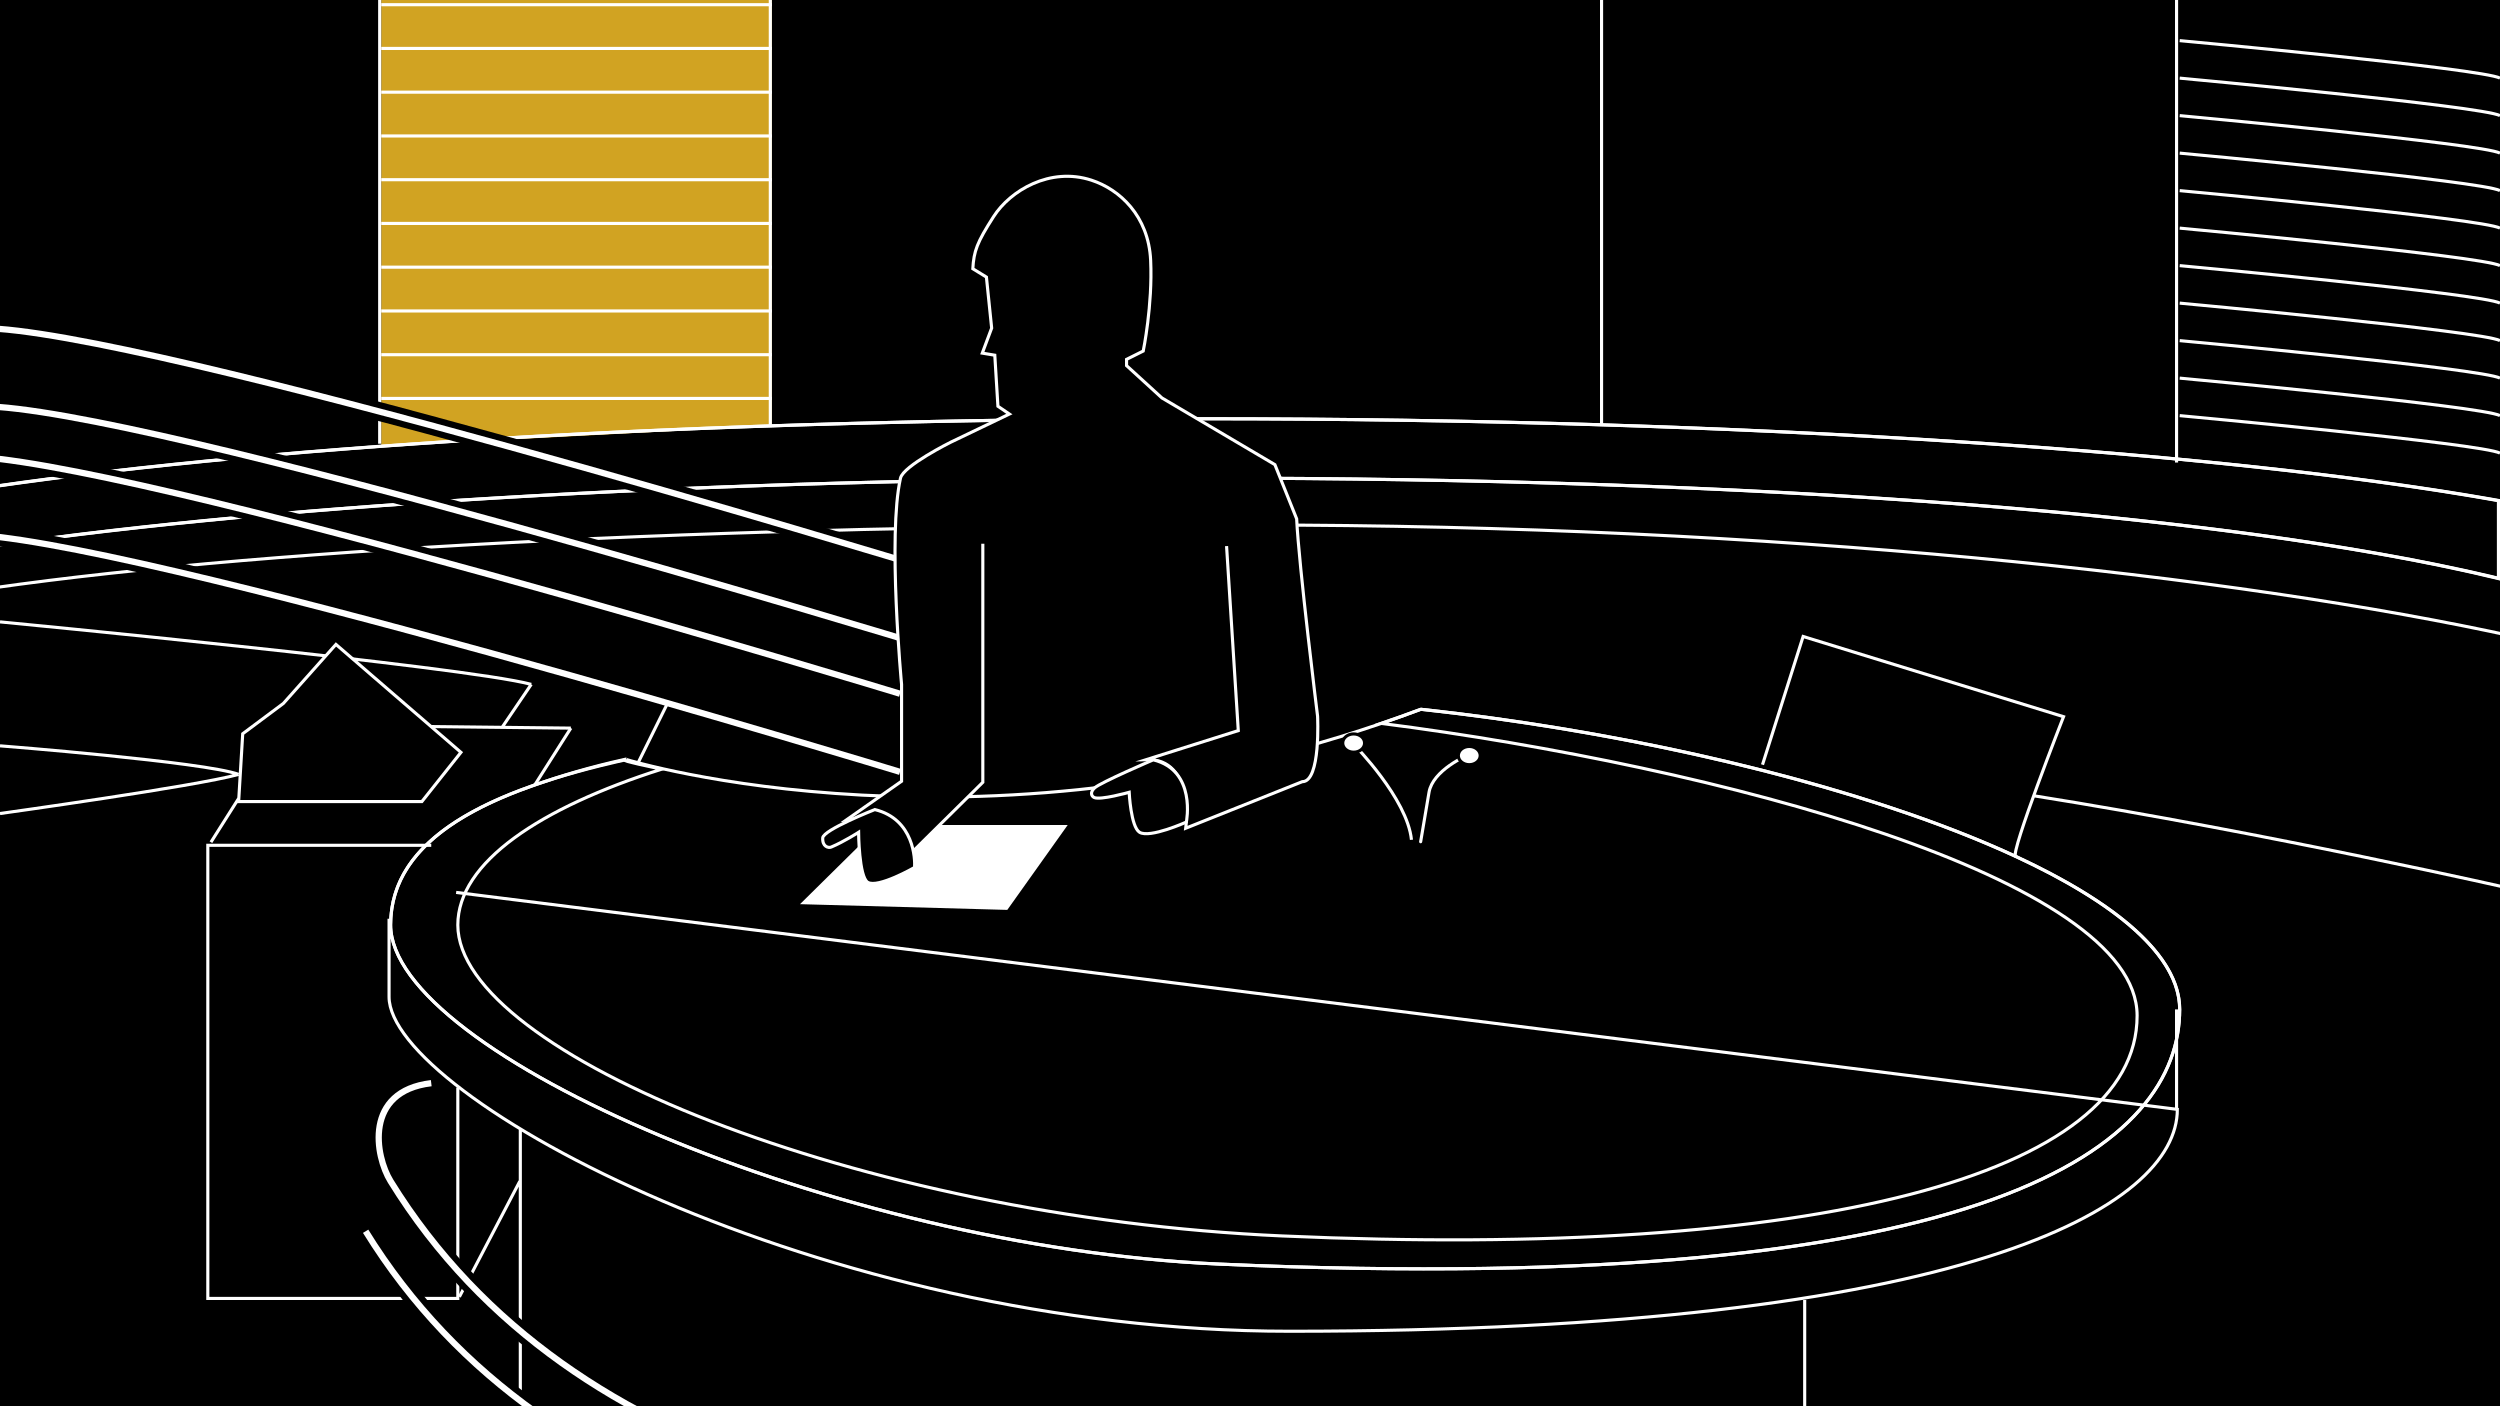 <svg xmlns="http://www.w3.org/2000/svg" width="800" height="450" viewBox="0 0 800 450"><path d="M0 0h800v450h-800z"/><path stroke="#fff" stroke-miterlimit="10" d="M67.5 269.5l8.862-14m94.76-4.31l11.546-18.19m-117.668 1247.5" fill="none"/><path d="M697.5 323c0 42.5-57 92.5-307.5 81.5-122.38-5.37-265-67.63-265-108.5 0-10.49 4.44-19.2 12.35-26.5 8.02-7.42 19.6-13.39 33.77-18.31 8.87-3.091 17.91-5.761 28.54-8.131 0 0-.16.391 2.84 1.021v.01c2 .53 5.65 1.24 9.21 2.05-38.81 12.35-65.21 29.76-65.21 49.86 0 40.87 128.25 93.5 263.75 99.5 171.07 7.58 273.625-19.5 273.625-70.5 0-44.05-134.378-79.72-241.867-93.52 4.18-1.421 8.411-2.921 12.631-4.511 70.59 7.66 143.166 25.2 190.355 47.07 32.12 14.891 52.506 31.791 52.506 48.961z" stroke="#fff" stroke-miterlimit="10"/><path d="M711-273v146.96c-53-5.06-115-8.86-184-10.99v-135.97h184zm-589 415.78v-142.78h125v136.26c.17-.01-125 6.52-125 6.52z" fill="#D1A322"/><path d="M200.514 243.064s116.259 35.697 254.154-16.096" stroke="#fff" stroke-miterlimit="10" fill="none"/><g stroke="#fff" stroke-miterlimit="10" fill="none"><path d="M-11.79 157.192c90.494-14.083 234.544-23.192 396.79-23.192 177.206 0 332.707 10.867 420.43 27.213m-817.871 15.081c90.453-14.141 234.806-23.294 397.441-23.294 177.206 0 332.707 11.236 420.43 33.493m-816.722 2.977c89.136-13.67 240.084-21.47 411.292-21.47 167.513 0 315.631 16.068 405.434 35.877m-292.934-67.877v-136m184 148v-148m-450 136v-136m-125 142v-142"/><path d="M799.5 160.22v24.92c-88-21.35-241.391-32.14-415-32.14-155.37 0-294 8.35-385 21.42v-18.99c91-13.08 229.63-21.43 385-21.43 173.609 0 327 10.43 415 26.22z"/></g><g fill="none"><path d="M294 181s-249-76-300-76" stroke="#000" stroke-width="6"/><path d="M294 181s-249-76-300-76" stroke="#fff" stroke-width="2"/><path d="M294 206s-249-76-300-76" stroke="#000" stroke-width="6"/><path d="M294 206s-249-76-300-76" stroke="#fff" stroke-width="2"/><path d="M288 222s-249-76-300-76" stroke="#000" stroke-width="6"/><path d="M288 222s-249-76-300-76" stroke="#fff" stroke-width="2"/><path d="M288 247s-249-76-300-76" stroke="#000" stroke-width="6"/><path d="M288 247s-249-76-300-76" stroke="#fff" stroke-width="2"/></g><path d="M433.942 230.474m20.726-3.507c118.653 12.887 242.832 53.645 242.832 96.033 0 42.5-57 92.5-307.5 81.5-122.382-5.374-265-67.631-265-108.5 0-27.762 31.067-43.07 75.514-52.937M577.5 416v34m-411-89v89m-20.538-164.427 550.788 69.427c0 31-66.645 71-284.132 71-150.348 0-288.118-75.333-288.118-107v-25m572 29v32m-549.5 60l19.336-37" stroke="#fff" stroke-miterlimit="10" fill="none"/><g stroke="#fff" stroke-miterlimit="10"><path d="M556.666 244.706m248.765 40.066s-80.128-18.266-154.65-30.132m-504.281 93.36v67.5h-80v-145h71.5m0-38l44.668.5m-12.667-14l-9.331 13.75m52.957-7.75l-9.433 19.088m-204.194-5.422s65.362 5.138 76.362 9.138m-76.362 12.528s62.724-8.724 76.362-12.528m-76.362-48.805s149.001 14.334 170.001 20.001" fill="none"/><path d="M147.5 240.751l-40-34.543-16.833 18.896-13 9.699-1.305 21.697h58.638z"/></g><path fill="#fff" d="M281.667 264l-25.667 25.334 66.334 1.834 19.333-27.168z"/><g stroke="#fff" stroke-miterlimit="10"><path d="M392.5 174.75l3.75 59.045-29.372 9.268c15.5-.5 12.56 21.969 12.56 21.969l37.282-14.891c6.001.078 4.904-20.977 4.904-20.977s-6.026-48.46-6.693-63.127l-6.965-17.351-36.149-21.342-11.317-10.344v-2l5.334-2.666s3.041-14.667 2.375-29.001-10.007-22.75-18.938-25.667c-13.272-4.334-25.999 3.334-31.333 11.667s-6.303 11-6.636 16.667l4.349 2.667 1.679 16.333-2.998 8 4.001.667 1 16.333 3.667 2.5-18.75 9s-15.199 7.57-16.09 11.5c-4.14 18.24.341 66 .341 66v31l-17.606 12.345s12.333-1.625 14.356 2.395c2.5 4.968 2.125 12.407 2.125 12.407l27.125-26.812v-76.335"/><path d="M279.94 259.062s-16.522 6.497-16.668 9.066c-.159 2.797 1.806 3.312 2.729 2.926 3.999-1.678 8.749-4.72 8.749-4.72s.099 14.271 2.917 16c3.266 2.003 14.999-4.751 14.999-4.751.191-2.545-.133-15.454-12.726-18.521z"/></g><g stroke="#fff" stroke-miterlimit="10" fill="none"><path d="M454.668 269s-.712 4.204 2.62-15.462c1.177-6.946 11.724-11.825 14.047-12.526M433.335 238.337s16.999 17.187 18.333 30.402m112.331-24.033l13-41.036 83.333 25.667s-17.185 43.832-15.326 44.705"/></g><path d="M566.002 336.334s-2.338-17.334 11.998-25.667" stroke="#000" stroke-miterlimit="10" fill="none"/><path d="M369.049 243.146s-16.888 7.235-18.776 8.983c-1.522 1.409-1.05 2.611-.159 3.065 1.887.962 11.221-1.656 11.221-1.656s.515 11.068 3.333 12.797c3.266 2.003 14.968-3.278 14.968-3.278s3.352-16.517-10.587-19.911z" stroke="#fff"/><ellipse cx="470.167" cy="241.781" rx="3.5" ry="2.925" fill="#fff" stroke="#000"/><ellipse cx="433.167" cy="237.781" rx="3.5" ry="2.925" fill="#fff" stroke="#000"/><path d="M697.5 13s97.069 9 102.5 12m-102.5 0s97.069 9 102.5 12m-102.5 0s97.069 9 102.5 12m-102.5 0s97.069 9 102.5 12m-102.5 0s97.069 9 102.5 12m-102.5 0s97.069 9 102.5 12m-102.5 0s97.069 9 102.5 12m-102.5 0s97.069 9 102.5 12m-102.5 0s97.069 9 102.5 12m-102.5 0s97.069 9 102.5 12m-102.5 0s97.069 9 102.5 12m-678-143.5h125m-125 14h125m-125 14h125m-125 14h125m-125 14h125m-125 14h125m-125 14h125m-125 14h125m-125 14h125m-125 14h125" stroke="#fff" stroke-miterlimit="10" fill="none"/><g fill="none"><path d="M613 460s-370.667 108-488-82c-4.973-8.053-8.667-28.799 13-31.388" stroke="#000" stroke-width="6"/><path d="M613 460s-370.667 108-488-82c-4.973-8.053-8.667-28.799 13-31.388" stroke="#fff" stroke-width="2"/><path d="M605 476s-370.667 108-488-82" stroke="#000" stroke-width="6"/><path d="M605 476s-370.667 108-488-82" stroke="#fff" stroke-width="2"/></g></svg>